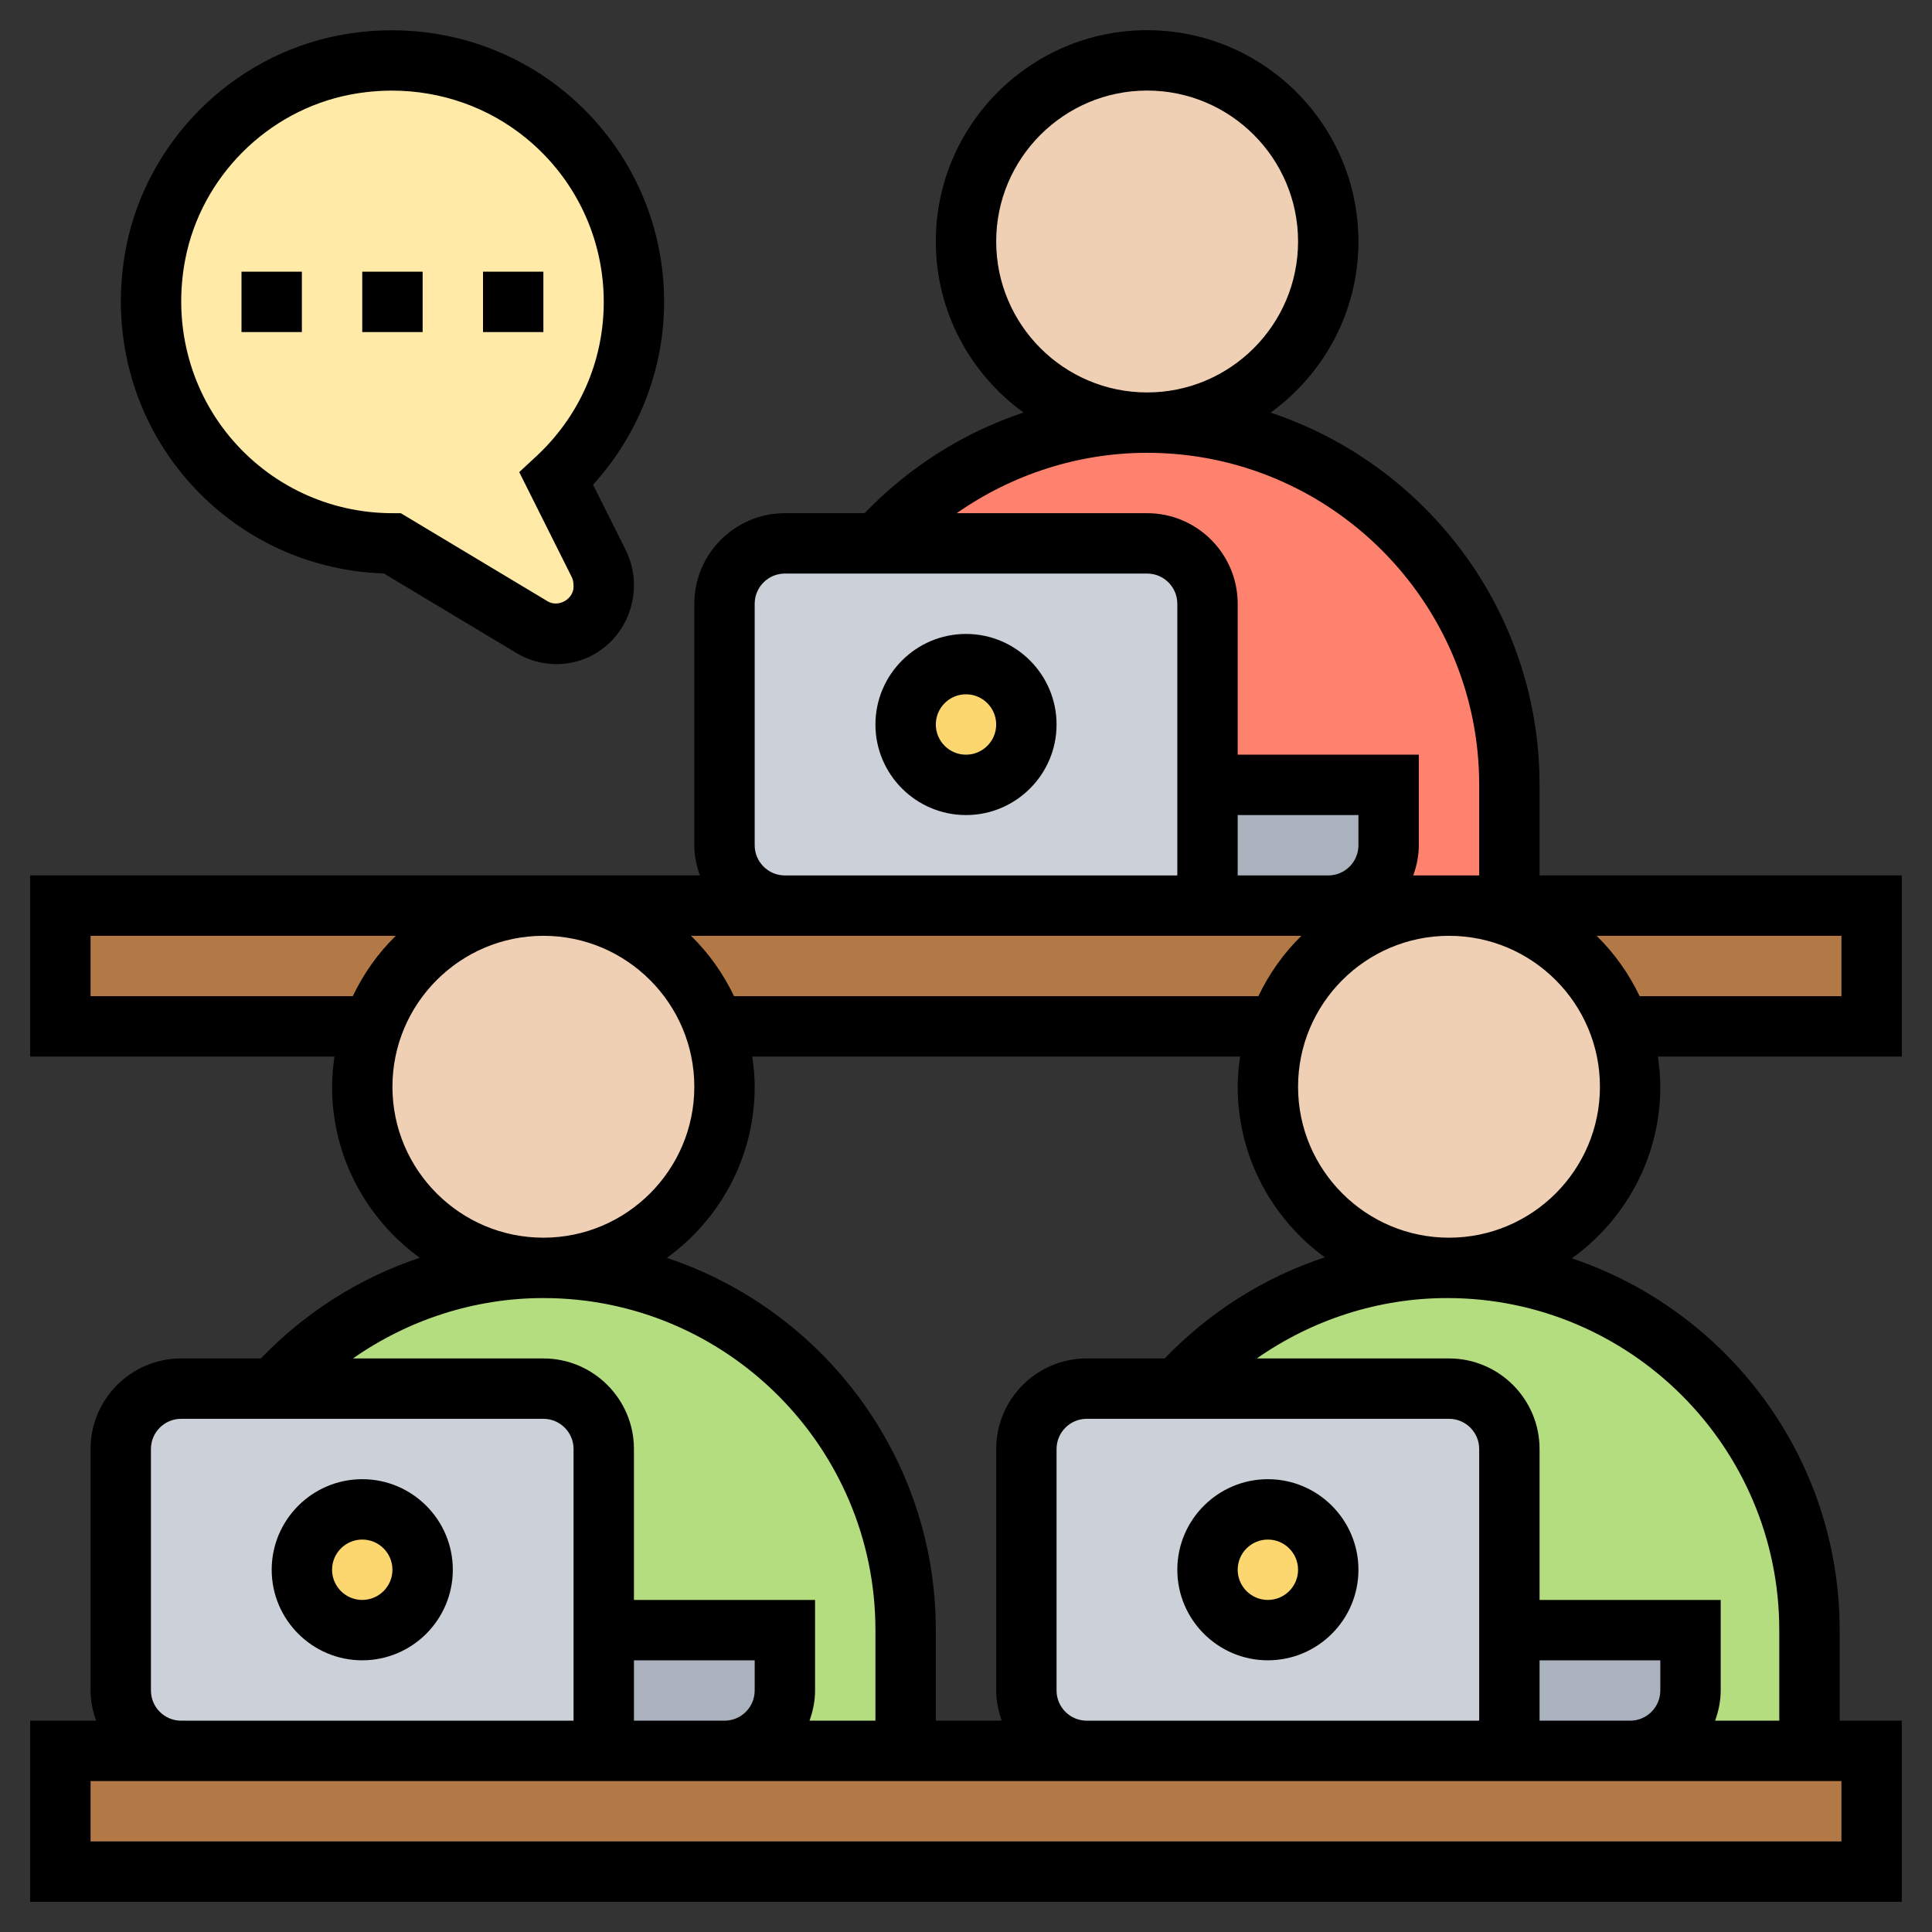 <svg id="Layer_5" enable-background="new 0 0 64 64" height="512" viewBox="0 0 64 64" width="512" xmlns="http://www.w3.org/2000/svg"><rect x="0" y="0" width="64" height="64" fill="#333333" stroke="none"/><g><g><g><path d="m62 58v4h-60v-4h4 14 4 6 6 14 4 5.94z" fill="#b27946"/></g><g><path d="m2 30h16c-2.61 0-4.84 1.67-5.65 4h-10.35z" fill="#b27946"/></g><g><path d="m44 30h4c-2.61 0-4.84 1.67-5.65 4h-18.7c-.81-2.33-3.04-4-5.65-4h8 14z" fill="#b27946"/></g><g><path d="m50 30h12v4h-8.35c-.81-2.33-3.04-4-5.65-4z" fill="#b27946"/></g><g><path d="m30 54v4h-6c1.1 0 2-.9 2-2v-2h-6v-6c0-1.1-.9-2-2-2h-8.94c2.2-2.46 5.39-4 8.94-4 3.32 0 6.32 1.34 8.49 3.51s3.51 5.17 3.51 8.49z" fill="#b4dd7f"/></g><g><path d="m59.94 54v4h-5.94c1.1 0 2-.9 2-2v-2h-6v-6c0-1.1-.9-2-2-2h-9c2.2-2.46 5.39-4 8.94-4h.06c3.3.02 6.27 1.35 8.43 3.51 2.17 2.17 3.51 5.17 3.51 8.49z" fill="#b4dd7f"/></g><g><path d="m48 30h-4c1.1 0 2-.9 2-2v-2h-6v-6c0-1.1-.9-2-2-2h-8.94c2.2-2.46 5.39-4 8.94-4 3.32 0 6.32 1.34 8.49 3.51s3.51 5.17 3.51 8.49v4z" fill="#ff826e"/></g><g><path d="m50 54v4h-14c-1.1 0-2-.9-2-2v-8c0-1.1.9-2 2-2h3 9c1.1 0 2 .9 2 2z" fill="#ccd1d9"/></g><g><path d="m40 26v4h-14c-1.1 0-2-.9-2-2v-8c0-1.1.9-2 2-2h3.06 8.94c1.1 0 2 .9 2 2z" fill="#ccd1d9"/></g><g><path d="m46 26v2c0 1.1-.9 2-2 2h-4v-4z" fill="#aab2bd"/></g><g><path d="m56 54v2c0 1.1-.9 2-2 2h-4v-4z" fill="#aab2bd"/></g><g><path d="m26 54v2c0 1.1-.9 2-2 2h-4v-4z" fill="#aab2bd"/></g><g><path d="m20 54v4h-14c-1.1 0-2-.9-2-2v-8c0-1.1.9-2 2-2h3.06 8.94c1.1 0 2 .9 2 2z" fill="#ccd1d9"/></g><g><circle cx="12" cy="52" fill="#fcd770" r="2"/></g><g><circle cx="42" cy="52" fill="#fcd770" r="2"/></g><g><circle cx="32" cy="24" fill="#fcd770" r="2"/></g><g><path d="m21 10c0 2.32-.99 4.4-2.57 5.86l1.4 2.81c.11.22.17.46.17.7v.06c0 .87-.7 1.57-1.57 1.57-.28 0-.56-.08-.8-.22l-4.63-2.78c-4.94 0-8.84-4.48-7.84-9.6.6-3.12 3.12-5.64 6.24-6.24 5.12-1 9.6 2.9 9.6 7.84z" fill="#ffeaa7"/></g><g><circle cx="38" cy="8" fill="#f0d0b4" r="6"/></g><g><path d="m23.65 34c.23.63.35 1.3.35 2 0 3.31-2.69 6-6 6s-6-2.69-6-6c0-.7.12-1.37.35-2 .81-2.33 3.04-4 5.65-4s4.84 1.67 5.65 4z" fill="#f0d0b4"/></g><g><path d="m53.65 34c.23.63.35 1.3.35 2 0 3.31-2.69 6-6 6-.02 0-.04 0-.06 0-3.28-.03-5.94-2.71-5.94-6 0-.7.12-1.37.35-2 .81-2.33 3.04-4 5.65-4s4.84 1.67 5.65 4z" fill="#f0d0b4"/></g></g><g><path d="m63 29h-12v-3c0-5.739-3.742-10.612-8.91-12.331 1.759-1.273 2.91-3.337 2.91-5.669 0-3.86-3.141-7-7-7s-7 3.14-7 7c0 2.331 1.149 4.393 2.906 5.666-1.985.659-3.792 1.803-5.265 3.334h-2.641c-1.654 0-3 1.346-3 3v8c0 .352.072.686.184 1h-22.184v6h10.08c-.047.328-.08.66-.08 1 0 2.331 1.15 4.393 2.906 5.666-1.984.659-3.791 1.803-5.264 3.334h-2.642c-1.654 0-3 1.346-3 3v8c0 .352.072.686.184 1h-2.184v6h62v-6h-2.059v-3c0-5.724-3.723-10.586-8.871-12.316 1.771-1.272 2.93-3.343 2.93-5.684 0-.34-.033-.672-.08-1h8.08zm-30-21c0-2.757 2.243-5 5-5s5 2.243 5 5-2.243 5-5 5-5-2.243-5-5zm5 7c6.065 0 11 4.935 11 11v3h-2.184c.112-.314.184-.648.184-1v-3h-6v-5c0-1.654-1.346-3-3-3h-6.308c1.835-1.284 4.033-2 6.308-2zm3 12h4v1c0 .551-.448 1-1 1h-3zm-16 1v-8c0-.551.448-1 1-1h12c.552 0 1 .449 1 1v9h-13c-.552 0-1-.449-1-1zm1 3h14 1 2.111c-.587.574-1.068 1.251-1.425 2h-17.37c-.357-.749-.839-1.426-1.425-2zm25 24h4v1c0 .551-.448 1-1 1h-3zm-2 2h-13c-.552 0-1-.449-1-1v-8c0-.551.448-1 1-1h12c.552 0 1 .449 1 1zm-10.418-12h-2.582c-1.654 0-3 1.346-3 3v8c0 .352.072.686.184 1h-2.184v-3c0-5.739-3.742-10.612-8.91-12.331 1.759-1.273 2.91-3.337 2.91-5.669 0-.34-.033-.672-.08-1h16.16c-.047.328-.08.66-.08 1 0 2.322 1.141 4.377 2.886 5.651-2 .658-3.82 1.808-5.304 3.349zm-35.582-12v-2h10.111c-.587.574-1.068 1.251-1.425 2zm10 3c0-2.757 2.243-5 5-5s5 2.243 5 5-2.243 5-5 5-5-2.243-5-5zm5 7c6.065 0 11 4.935 11 11v3h-2.184c.112-.314.184-.648.184-1v-3h-6v-5c0-1.654-1.346-3-3-3h-6.307c1.834-1.284 4.032-2 6.307-2zm3 12h4v1c0 .551-.448 1-1 1h-3zm-16 1v-8c0-.551.448-1 1-1h12c.552 0 1 .449 1 1v9h-13c-.552 0-1-.449-1-1zm56 5h-58v-2h3 14 1 3 12 14 1 3 7zm-2.059-7v3h-2.126c.113-.314.185-.648.185-1v-3h-6v-5c0-1.654-1.346-3-3-3h-6.366c1.835-1.284 4.033-2 6.308-2 6.065 0 10.999 4.935 10.999 11zm-10.941-13c-2.757 0-5-2.243-5-5s2.243-5 5-5 5 2.243 5 5-2.243 5-5 5zm13-8h-6.685c-.357-.749-.839-1.426-1.425-2h8.11z"/><path d="m42 49c-1.654 0-3 1.346-3 3s1.346 3 3 3 3-1.346 3-3-1.346-3-3-3zm0 4c-.552 0-1-.449-1-1s.448-1 1-1 1 .449 1 1-.448 1-1 1z"/><path d="m12 49c-1.654 0-3 1.346-3 3s1.346 3 3 3 3-1.346 3-3-1.346-3-3-3zm0 4c-.552 0-1-.449-1-1s.448-1 1-1 1 .449 1 1-.448 1-1 1z"/><path d="m32 21c-1.654 0-3 1.346-3 3s1.346 3 3 3 3-1.346 3-3-1.346-3-3-3zm0 4c-.552 0-1-.449-1-1s.448-1 1-1 1 .449 1 1-.448 1-1 1z"/><path d="m12 9h2v2h-2z"/><path d="m12.716 18.996 4.397 2.639c.399.239.856.365 1.321.365 1.415 0 2.566-1.151 2.566-2.63 0-.396-.094-.792-.271-1.147l-1.084-2.167c1.505-1.651 2.355-3.819 2.355-6.056 0-2.698-1.195-5.23-3.278-6.947-2.082-1.717-4.821-2.4-7.517-1.878-3.521.684-6.347 3.509-7.03 7.029-.523 2.695.161 5.435 1.878 7.518 1.657 2.01 4.072 3.193 6.663 3.274zm-6.578-10.411c.53-2.728 2.72-4.917 5.448-5.448.466-.09.933-.135 1.396-.135 1.63 0 3.206.552 4.468 1.593 1.62 1.337 2.55 3.307 2.55 5.405 0 1.963-.799 3.785-2.249 5.129l-.551.51 1.74 3.477c.039.079.06.167.06.318 0 .415-.502.699-.857.486l-4.866-2.92h-.277c-2.099 0-4.068-.93-5.404-2.55s-1.867-3.758-1.458-5.865z"/><path d="m8 9h2v2h-2z"/><path d="m16 9h2v2h-2z"/></g></g></svg>
